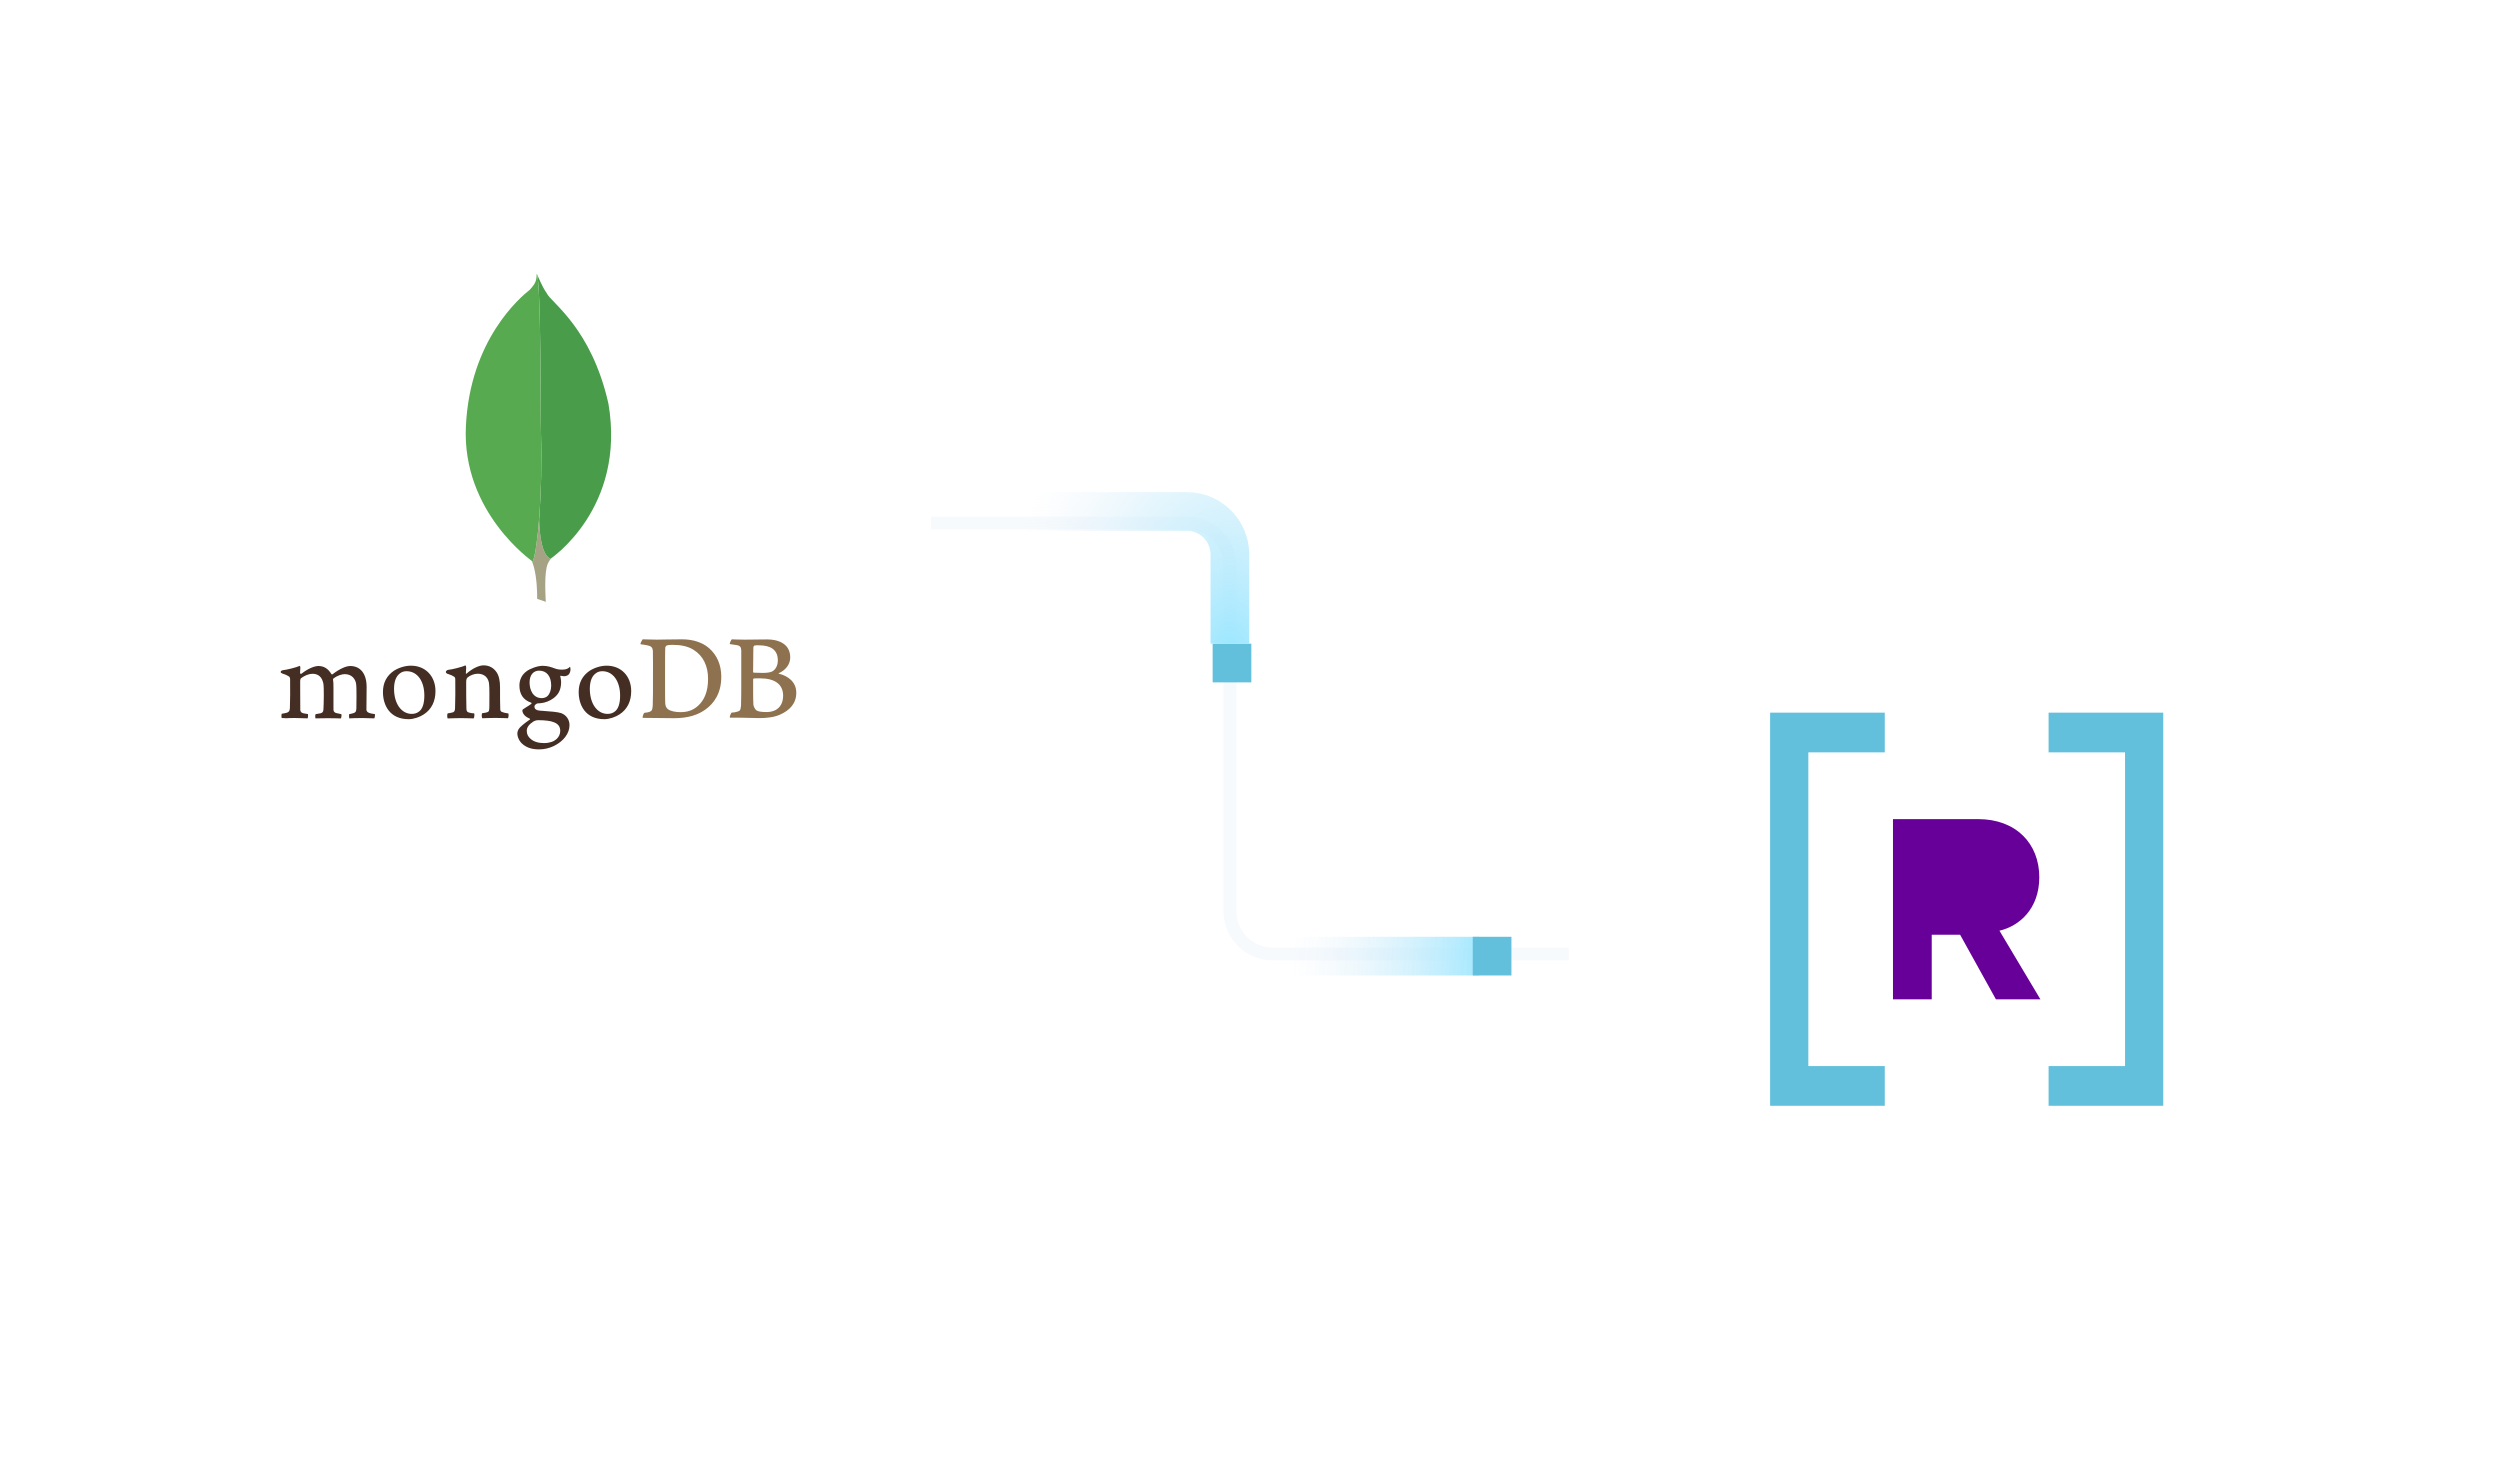 <svg width="435" height="255" viewBox="0 0 435 255" fill="none" xmlns="http://www.w3.org/2000/svg">
<g filter="url(#filter0_d_8_123)">
<rect x="273" y="89" width="138" height="138" rx="10" fill="white"/>
</g>
<path d="M354.836 152.633C354.836 146.795 350.798 142.527 344.198 142.527H329.377V173.88H336.122V162.645H341.061L347.288 173.88H355.029L347.904 161.941C351.323 161.147 354.836 158.182 354.836 152.633Z" fill="#660099"/>
<path d="M327.952 130.91V124H308V127.455V130.91V185.497V188.952V192.407H327.952V185.497H314.651V130.91H327.952Z" fill="#63C0DD"/>
<path d="M356.455 130.91V124H376.407V127.455V130.91V185.497V188.952V192.407H356.455V185.497H369.756V130.91H356.455Z" fill="#63C0DD"/>
<path opacity="0.3" d="M140 91H206.519C210.651 91 214 94.343 214 98.475C214 111.106 214 137.367 214 158.527C214 162.659 217.349 166 221.481 166H273" stroke="#E4ECF7" stroke-width="2.244"/>
<line x1="211" y1="166.366" x2="257.381" y2="166.366" stroke="url(#paint0_radial_8_123)" stroke-width="6.733"/>
<rect x="256.259" y="163" width="6.733" height="6.733" fill="#63C0DD"/>
<rect x="211" y="112" width="6.733" height="6.733" fill="#63C0DD"/>
<path d="M153 89H206.519C210.651 89 214 92.349 214 96.481V112" stroke="url(#paint1_radial_8_123)" stroke-width="6.733"/>
<g filter="url(#filter1_d_8_123)">
<rect x="24" y="20" width="138" height="138" rx="10" fill="white"/>
</g>
<path fill-rule="evenodd" clip-rule="evenodd" d="M131.278 112.32C131.18 112.337 131.082 112.551 131.082 112.674C131.066 113.457 131.041 115.523 131.041 116.931C131.041 116.972 131.098 117.046 131.155 117.046C131.449 117.063 132.141 117.087 132.736 117.087C133.566 117.087 134.047 116.972 134.316 116.857C135.008 116.503 135.342 115.745 135.342 114.906C135.342 113.012 134.031 112.287 132.076 112.287C131.954 112.263 131.571 112.263 131.278 112.32ZM136.263 121.039C136.263 119.104 134.853 118.034 132.304 118.034C132.19 118.034 131.375 118.018 131.188 118.051C131.131 118.067 131.049 118.108 131.049 118.166C131.049 119.549 131.033 121.755 131.09 122.612C131.131 122.982 131.4 123.509 131.726 123.666C132.076 123.863 132.866 123.896 133.404 123.896C134.927 123.913 136.263 123.048 136.263 121.039ZM127.343 111.242C127.539 111.242 128.117 111.299 129.6 111.299C131.009 111.299 132.133 111.258 133.501 111.258C135.179 111.258 137.501 111.859 137.501 114.403C137.501 115.655 136.629 116.651 135.497 117.137C135.44 117.153 135.44 117.194 135.497 117.211C137.118 117.622 138.552 118.635 138.552 120.545C138.552 122.422 137.395 123.608 135.717 124.349C134.691 124.802 133.42 124.95 132.125 124.95C131.139 124.95 128.492 124.835 127.026 124.876C126.871 124.818 127.164 124.118 127.294 123.995C127.645 123.978 127.913 123.954 128.28 123.838C128.801 123.698 128.858 123.542 128.94 122.743C128.98 122.06 128.98 119.64 128.98 117.927C128.98 115.564 128.997 113.967 128.98 113.185C128.964 112.584 128.752 112.386 128.321 112.271C127.995 112.213 127.449 112.131 127.009 112.073C126.895 111.991 127.221 111.324 127.343 111.242ZM116.2 123.386C116.664 123.756 117.568 123.913 118.383 123.913C119.426 123.913 120.468 123.715 121.47 122.801C122.497 121.862 123.205 120.422 123.205 118.116C123.205 115.91 122.374 114.115 120.672 113.061C119.703 112.452 118.473 112.205 117.039 112.205C116.615 112.205 116.208 112.222 115.956 112.345C115.899 112.386 115.76 112.559 115.76 112.658C115.719 113.045 115.719 116.05 115.719 117.812C115.719 119.623 115.719 122.167 115.76 122.455C115.776 122.743 115.907 123.188 116.2 123.386ZM111.818 111.242C112.184 111.242 113.593 111.299 114.269 111.299C115.483 111.299 116.355 111.242 118.652 111.242C120.582 111.242 122.203 111.769 123.36 112.765C124.769 113.992 125.502 115.696 125.502 117.762C125.502 120.71 124.166 122.406 122.839 123.386C121.503 124.382 119.768 124.966 117.3 124.966C115.988 124.966 113.732 124.925 111.858 124.909H111.842C111.744 124.736 111.997 124.052 112.152 124.028C112.657 123.97 112.787 123.945 113.039 123.855C113.447 123.698 113.52 123.484 113.577 122.76C113.634 121.41 113.618 119.796 113.618 117.96C113.618 116.651 113.634 114.099 113.602 113.275C113.545 112.592 113.251 112.419 112.673 112.296C112.38 112.238 111.997 112.156 111.459 112.098C111.37 111.966 111.72 111.365 111.818 111.242Z" fill="#8E714E"/>
<path fill-rule="evenodd" clip-rule="evenodd" d="M88.456 124.143C87.975 124.085 87.625 124.003 87.201 123.814C87.144 123.773 87.046 123.583 87.046 123.501C87.006 122.818 87.006 120.866 87.006 119.557C87.006 118.503 86.835 117.59 86.387 116.939C85.865 116.198 85.116 115.77 84.147 115.77C83.299 115.77 82.159 116.355 81.214 117.178C81.198 117.194 81.043 117.334 81.059 117.12C81.059 116.906 81.1 116.478 81.116 116.182C81.133 115.91 80.978 115.77 80.978 115.77C80.359 116.083 78.624 116.495 77.988 116.552C77.524 116.651 77.41 117.096 77.891 117.252H77.907C78.428 117.408 78.778 117.581 79.047 117.762C79.243 117.919 79.218 118.133 79.218 118.306C79.235 119.771 79.235 122.011 79.178 123.246C79.161 123.731 79.023 123.913 78.673 123.987L78.713 123.97C78.445 124.028 78.233 124.085 77.899 124.127C77.785 124.242 77.785 124.868 77.899 125.008C78.111 125.008 79.235 124.95 80.155 124.95C81.426 124.95 82.086 125.008 82.412 125.008C82.55 124.851 82.582 124.267 82.509 124.127C82.143 124.11 81.874 124.069 81.621 123.987C81.271 123.904 81.173 123.731 81.157 123.32C81.116 122.282 81.116 120.101 81.116 118.619C81.116 118.207 81.23 118.018 81.344 117.894C81.792 117.507 82.501 117.227 83.136 117.227C83.755 117.227 84.163 117.425 84.472 117.68C84.896 118.034 85.034 118.536 85.091 118.907C85.189 119.747 85.148 121.401 85.148 122.85C85.148 123.633 85.091 123.83 84.798 123.921C84.66 123.978 84.318 124.061 83.91 124.094C83.772 124.234 83.812 124.835 83.91 124.975C84.472 124.975 85.124 124.917 86.093 124.917C87.291 124.917 88.065 124.975 88.374 124.975C88.496 124.868 88.529 124.299 88.456 124.143ZM93.807 116.692C92.781 116.692 92.145 117.491 92.145 118.742C92.145 120.01 92.708 121.476 94.288 121.476C94.557 121.476 95.062 121.36 95.29 121.089C95.656 120.735 95.909 120.035 95.909 119.294C95.909 117.664 95.119 116.692 93.807 116.692ZM93.669 125.312C93.286 125.312 93.009 125.427 92.838 125.526C92.023 126.053 91.657 126.564 91.657 127.165C91.657 127.733 91.869 128.177 92.333 128.572C92.895 129.058 93.669 129.297 94.646 129.297C96.618 129.297 97.481 128.227 97.481 127.173C97.481 126.432 97.114 125.946 96.365 125.666C95.827 125.436 94.85 125.312 93.669 125.312ZM93.807 130.392C92.626 130.392 91.779 130.137 91.046 129.569C90.329 129.025 90.019 128.202 90.019 127.634C90.019 127.477 90.06 127.049 90.402 126.654C90.614 126.424 91.078 125.971 92.178 125.213C92.219 125.197 92.235 125.172 92.235 125.131C92.235 125.09 92.194 125.057 92.162 125.032C91.258 124.678 90.981 124.118 90.907 123.805V123.764C90.891 123.649 90.85 123.534 91.021 123.41C91.16 123.312 91.347 123.196 91.559 123.056C91.885 122.859 92.235 122.645 92.447 122.472C92.488 122.431 92.488 122.398 92.488 122.356C92.488 122.315 92.447 122.274 92.406 122.258C91.054 121.805 90.378 120.792 90.378 119.269C90.378 118.273 90.826 117.375 91.616 116.807C92.154 116.379 93.506 115.852 94.394 115.852H94.451C95.355 115.869 95.86 116.066 96.577 116.322C96.96 116.462 97.326 116.519 97.831 116.519C98.581 116.519 98.915 116.289 99.183 116.009C99.2 116.05 99.24 116.149 99.265 116.396C99.281 116.651 99.208 117.021 99.012 117.293C98.858 117.507 98.507 117.664 98.165 117.664H98.067C97.717 117.622 97.562 117.581 97.562 117.581L97.489 117.622C97.473 117.664 97.489 117.697 97.505 117.762L97.522 117.804C97.562 117.976 97.636 118.503 97.636 118.643C97.636 120.241 97 120.949 96.324 121.476C95.665 121.961 94.915 122.274 94.068 122.356C94.052 122.356 93.97 122.356 93.799 122.373C93.701 122.373 93.571 122.389 93.547 122.389H93.53C93.376 122.431 92.993 122.62 92.993 122.957C92.993 123.254 93.164 123.6 93.995 123.657C94.166 123.674 94.345 123.674 94.532 123.698C95.632 123.773 97 123.871 97.644 124.085C98.532 124.415 99.094 125.213 99.094 126.177C99.094 127.617 98.067 128.968 96.373 129.807C95.542 130.194 94.711 130.392 93.807 130.392ZM104.812 116.791C104.405 116.791 104.038 116.89 103.769 117.087C103.02 117.557 102.629 118.495 102.629 119.862C102.629 122.422 103.9 124.217 105.716 124.217C106.254 124.217 106.686 124.061 107.052 123.748C107.614 123.279 107.899 122.34 107.899 121.039C107.899 118.487 106.645 116.791 104.812 116.791ZM105.154 125.139C101.871 125.139 100.69 122.702 100.69 120.413C100.69 118.816 101.326 117.581 102.605 116.709C103.509 116.141 104.592 115.828 105.561 115.828C108.07 115.828 109.83 117.639 109.83 120.257C109.83 122.035 109.137 123.435 107.801 124.299C107.166 124.728 106.066 125.139 105.154 125.139ZM70.747 116.791C70.34 116.791 69.973 116.89 69.704 117.087C68.955 117.557 68.564 118.495 68.564 119.862C68.564 122.422 69.835 124.217 71.651 124.217C72.189 124.217 72.62 124.061 72.987 123.748C73.549 123.279 73.834 122.34 73.834 121.039C73.842 118.487 72.604 116.791 70.747 116.791ZM71.097 125.139C67.814 125.139 66.633 122.702 66.633 120.413C66.633 118.816 67.269 117.581 68.548 116.709C69.452 116.141 70.535 115.828 71.504 115.828C74.013 115.828 75.773 117.639 75.773 120.257C75.773 122.035 75.08 123.435 73.745 124.299C73.125 124.728 72.026 125.139 71.097 125.139ZM49.031 124.942C48.99 124.884 48.949 124.711 48.974 124.489C48.974 124.332 49.014 124.234 49.031 124.192C49.438 124.135 49.65 124.077 49.878 124.02C50.261 123.921 50.415 123.707 50.44 123.221C50.497 122.052 50.497 119.829 50.48 118.281V118.24C50.48 118.067 50.48 117.853 50.269 117.697C49.959 117.499 49.593 117.326 49.112 117.186C48.941 117.128 48.819 117.03 48.843 116.914C48.843 116.799 48.957 116.659 49.21 116.618C49.845 116.56 51.507 116.149 52.167 115.861C52.207 115.902 52.264 116.017 52.264 116.173L52.248 116.387C52.232 116.602 52.207 116.857 52.207 117.112C52.207 117.186 52.289 117.252 52.362 117.252C52.403 117.252 52.444 117.236 52.476 117.211C53.714 116.231 54.83 115.885 55.409 115.885C56.353 115.885 57.087 116.338 57.649 117.268C57.689 117.326 57.722 117.351 57.787 117.351C57.828 117.351 57.885 117.334 57.901 117.293C59.042 116.412 60.182 115.885 60.931 115.885C62.723 115.885 63.791 117.236 63.791 119.516C63.791 120.158 63.791 120.998 63.774 121.764C63.774 122.447 63.758 123.073 63.758 123.517C63.758 123.616 63.896 123.929 64.108 123.987C64.377 124.127 64.743 124.184 65.224 124.258H65.24C65.281 124.398 65.2 124.9 65.126 124.999C65.012 124.999 64.833 124.999 64.646 124.983C64.157 124.958 63.668 124.942 63.18 124.942C61.982 124.942 61.363 124.958 60.768 124.999C60.728 124.843 60.711 124.374 60.768 124.258C61.119 124.201 61.29 124.143 61.502 124.085C61.884 123.97 61.982 123.789 62.007 123.287C62.007 122.916 62.08 119.755 61.966 118.997C61.852 118.215 61.273 117.301 59.995 117.301C59.514 117.301 58.757 117.499 58.023 118.059C57.983 118.1 57.942 118.199 57.942 118.256V118.273C58.023 118.685 58.023 119.154 58.023 119.87V121.138C58.023 122.019 58.007 122.834 58.023 123.46C58.023 123.888 58.276 123.987 58.488 124.069C58.602 124.085 58.683 124.11 58.781 124.127C58.952 124.168 59.131 124.209 59.4 124.267C59.441 124.349 59.441 124.596 59.384 124.81C59.367 124.925 59.327 124.983 59.302 125.008C58.642 124.991 57.966 124.966 56.989 124.966C56.696 124.966 56.199 124.983 55.775 124.983C55.425 124.983 55.099 124.999 54.904 124.999C54.887 124.958 54.847 124.826 54.847 124.612C54.847 124.439 54.887 124.299 54.928 124.258C55.026 124.242 55.099 124.217 55.197 124.217C55.425 124.176 55.62 124.135 55.816 124.102C56.142 124.003 56.264 123.83 56.28 123.402C56.337 122.422 56.394 119.64 56.264 118.932C56.036 117.804 55.392 117.236 54.374 117.236C53.779 117.236 53.022 117.532 52.403 117.993C52.305 118.067 52.232 118.265 52.232 118.438V119.59C52.232 120.998 52.232 122.752 52.248 123.509C52.264 123.74 52.346 124.02 52.786 124.11C52.883 124.127 53.038 124.168 53.234 124.192L53.584 124.25C53.625 124.365 53.6 124.835 53.527 124.991C53.331 124.991 53.103 124.975 52.835 124.975C52.427 124.958 51.906 124.933 51.328 124.933C50.651 124.933 50.171 124.95 49.78 124.975C49.47 124.942 49.259 124.942 49.031 124.942Z" fill="#442D22"/>
<path fill-rule="evenodd" clip-rule="evenodd" d="M94.972 104.721L93.465 104.202C93.465 104.202 93.652 96.447 90.899 95.895C89.066 93.746 91.192 4.632 97.799 95.599C97.799 95.599 95.526 96.751 95.119 98.719C94.679 100.646 94.972 104.721 94.972 104.721Z" fill="white"/>
<path fill-rule="evenodd" clip-rule="evenodd" d="M94.972 104.721L93.465 104.202C93.465 104.202 93.652 96.447 90.899 95.895C89.066 93.746 91.192 4.632 97.799 95.599C97.799 95.599 95.526 96.751 95.119 98.719C94.679 100.646 94.972 104.721 94.972 104.721Z" fill="#A6A385"/>
<path fill-rule="evenodd" clip-rule="evenodd" d="M95.779 97.229C95.779 97.229 108.959 88.478 105.872 70.258C102.898 57.011 95.885 52.672 95.119 51.001C94.28 49.815 93.466 47.74 93.466 47.74L94.02 84.575C94.02 84.616 92.879 95.854 95.779 97.229Z" fill="white"/>
<path fill-rule="evenodd" clip-rule="evenodd" d="M95.779 97.229C95.779 97.229 108.959 88.478 105.872 70.258C102.898 57.011 95.885 52.672 95.119 51.001C94.28 49.815 93.466 47.74 93.466 47.74L94.02 84.575C94.02 84.616 92.879 95.854 95.779 97.229Z" fill="#499D4A"/>
<path fill-rule="evenodd" clip-rule="evenodd" d="M92.7 97.715C92.7 97.715 80.326 89.185 81.067 74.16C81.768 59.135 90.5 51.75 92.186 50.416C93.286 49.23 93.327 48.786 93.4 47.6C94.174 49.271 94.027 72.571 94.133 75.313C94.459 85.876 93.538 95.706 92.7 97.715Z" fill="white"/>
<path fill-rule="evenodd" clip-rule="evenodd" d="M92.7 97.715C92.7 97.715 80.326 89.185 81.067 74.16C81.768 59.135 90.5 51.75 92.186 50.416C93.286 49.23 93.327 48.786 93.4 47.6C94.174 49.271 94.027 72.571 94.133 75.313C94.459 85.876 93.538 95.706 92.7 97.715Z" fill="#58AA50"/>
<defs>
<filter id="filter0_d_8_123" x="249" y="69" width="186" height="186" filterUnits="userSpaceOnUse" color-interpolation-filters="sRGB">
<feFlood flood-opacity="0" result="BackgroundImageFix"/>
<feColorMatrix in="SourceAlpha" type="matrix" values="0 0 0 0 0 0 0 0 0 0 0 0 0 0 0 0 0 0 127 0" result="hardAlpha"/>
<feOffset dy="4"/>
<feGaussianBlur stdDeviation="12"/>
<feComposite in2="hardAlpha" operator="out"/>
<feColorMatrix type="matrix" values="0 0 0 0 0.294 0 0 0 0 0.149 0 0 0 0 0.882 0 0 0 0.3 0"/>
<feBlend mode="normal" in2="BackgroundImageFix" result="effect1_dropShadow_8_123"/>
<feBlend mode="normal" in="SourceGraphic" in2="effect1_dropShadow_8_123" result="shape"/>
</filter>
<filter id="filter1_d_8_123" x="0" y="0" width="186" height="186" filterUnits="userSpaceOnUse" color-interpolation-filters="sRGB">
<feFlood flood-opacity="0" result="BackgroundImageFix"/>
<feColorMatrix in="SourceAlpha" type="matrix" values="0 0 0 0 0 0 0 0 0 0 0 0 0 0 0 0 0 0 127 0" result="hardAlpha"/>
<feOffset dy="4"/>
<feGaussianBlur stdDeviation="12"/>
<feComposite in2="hardAlpha" operator="out"/>
<feColorMatrix type="matrix" values="0 0 0 0 0.345 0 0 0 0 0.667 0 0 0 0 0.314 0 0 0 0.6 0"/>
<feBlend mode="normal" in2="BackgroundImageFix" result="effect1_dropShadow_8_123"/>
<feBlend mode="normal" in="SourceGraphic" in2="effect1_dropShadow_8_123" result="shape"/>
</filter>
<radialGradient id="paint0_radial_8_123" cx="0" cy="0" r="1" gradientUnits="userSpaceOnUse" gradientTransform="translate(260.373 166.233) rotate(-179.202) scale(35.911 745.711)">
<stop stop-color="#97E6FF"/>
<stop offset="1" stop-color="#E4ECF7" stop-opacity="0"/>
</radialGradient>
<radialGradient id="paint1_radial_8_123" cx="0" cy="0" r="1" gradientUnits="userSpaceOnUse" gradientTransform="translate(214 114.556) rotate(-90) scale(58.778 39.061)">
<stop stop-color="#97E6FF"/>
<stop offset="1" stop-color="#E4ECF7" stop-opacity="0"/>
</radialGradient>
</defs>
</svg>
